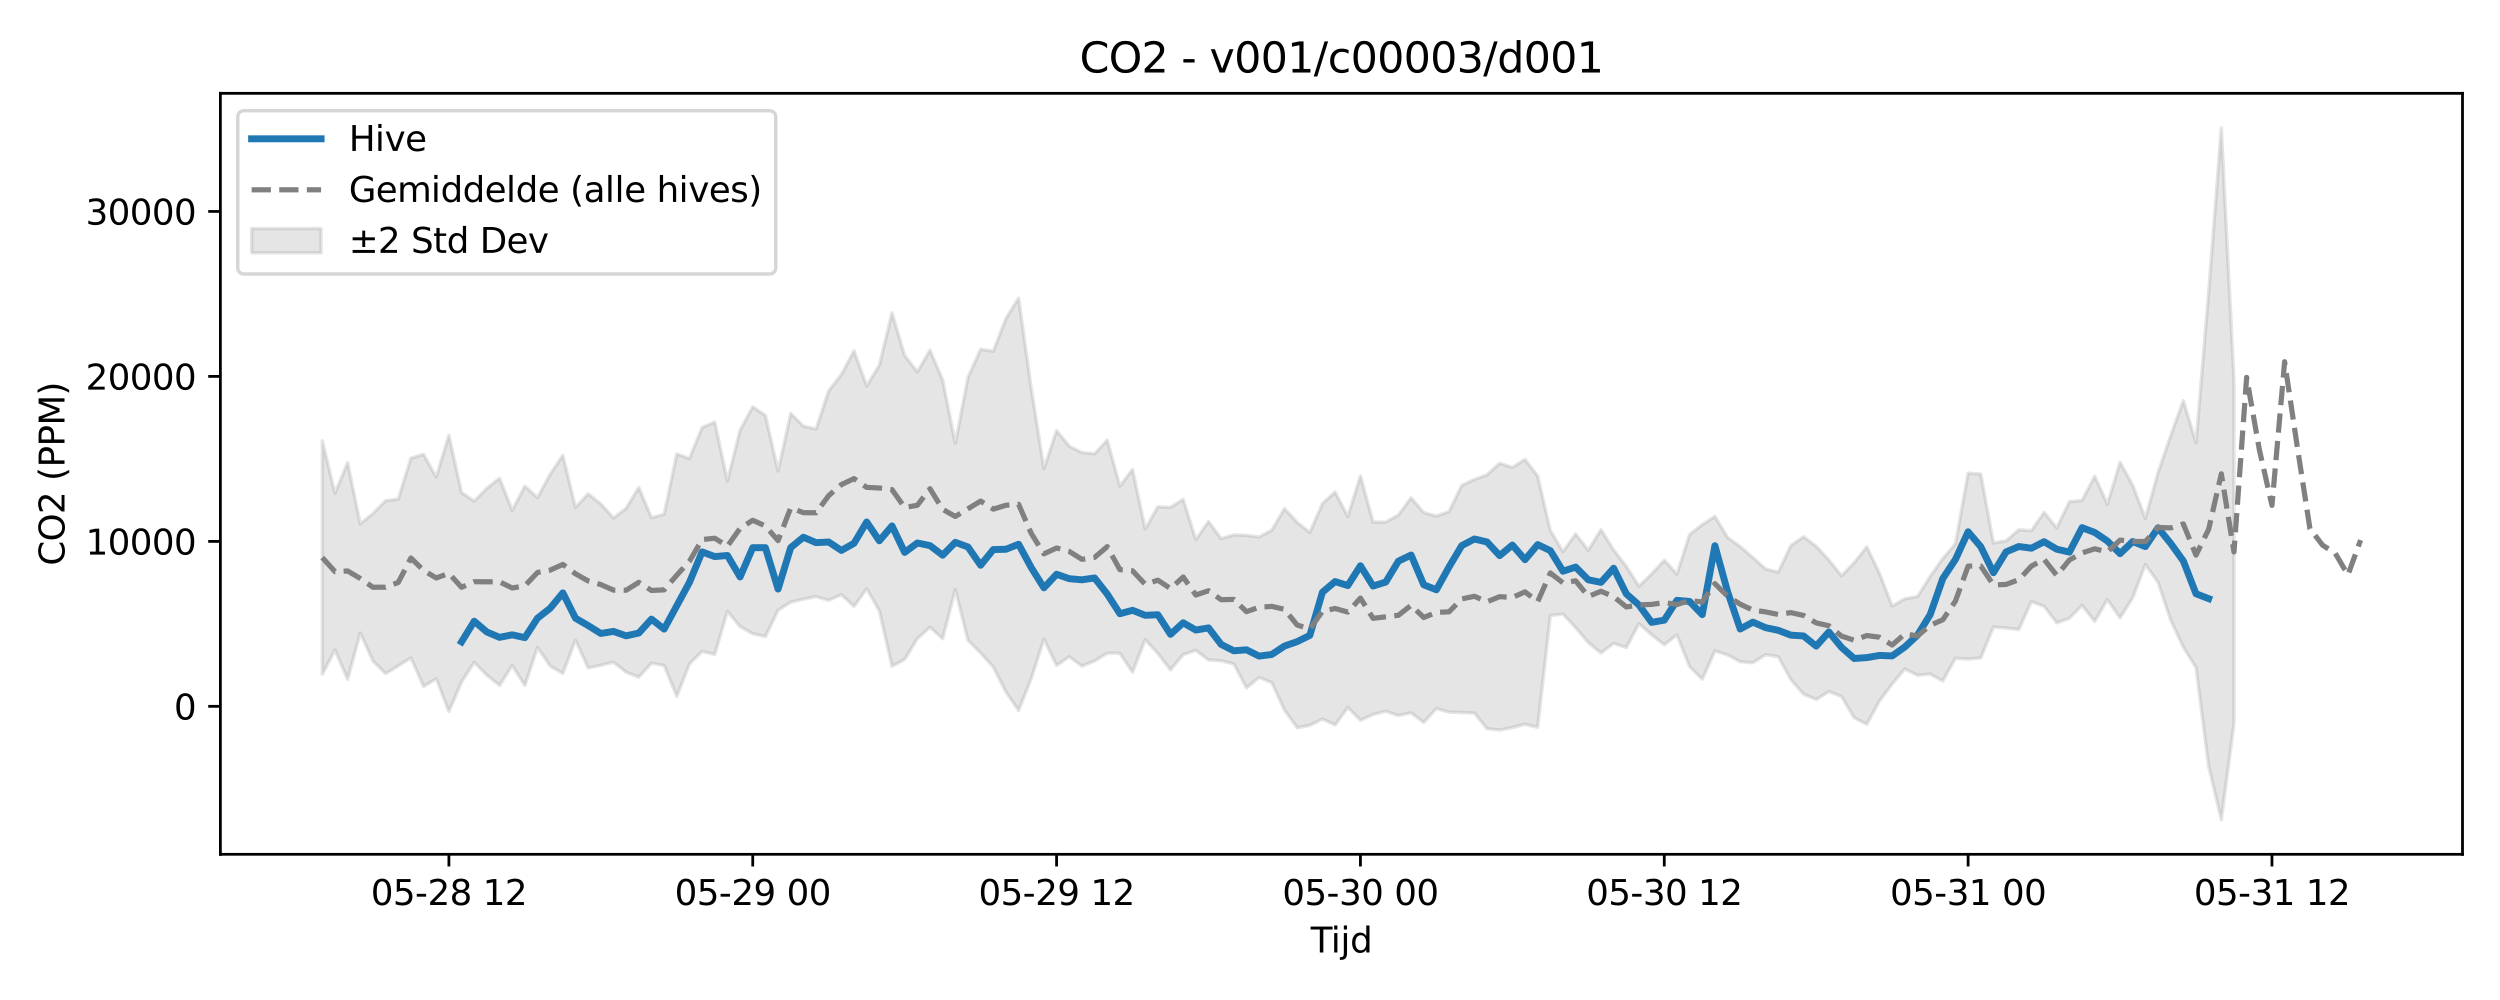 <?xml version="1.0" encoding="utf-8" standalone="no"?>
<!DOCTYPE svg PUBLIC "-//W3C//DTD SVG 1.1//EN"
  "http://www.w3.org/Graphics/SVG/1.1/DTD/svg11.dtd">
<svg xmlns:xlink="http://www.w3.org/1999/xlink" width="720pt" height="288pt" viewBox="0 0 720 288" xmlns="http://www.w3.org/2000/svg" version="1.1">
 <defs>
  <style type="text/css">*{stroke-linejoin: round; stroke-linecap: butt}</style>
 </defs>
 <g id="figure_1">
  <g id="patch_1">
   <path d="M 0 288 
L 720 288 
L 720 0 
L 0 0 
z
" style="fill: #ffffff"/>
  </g>
  <g id="axes_1">
   <g id="patch_2">
    <path d="M 63.47 246.04 
L 709.2 246.04 
L 709.2 26.88 
L 63.47 26.88 
z
" style="fill: #ffffff"/>
   </g>
   <g id="FillBetweenPolyCollection_1">
    <defs>
     <path id="m4a707f28c6" d="M 92.821 -161.061 
L 92.821 -93.793 
L 96.467 -100.811 
L 100.114 -92.342 
L 103.76 -105.684 
L 107.406 -97.629 
L 111.052 -93.985 
L 114.698 -96.233 
L 118.344 -98.534 
L 121.99 -90.309 
L 125.637 -92.508 
L 129.283 -83.085 
L 132.929 -91.561 
L 136.575 -97.248 
L 140.221 -93.534 
L 143.867 -90.591 
L 147.513 -96.322 
L 151.159 -90.588 
L 154.806 -101.567 
L 158.452 -96.175 
L 162.098 -94.056 
L 165.744 -103.622 
L 169.39 -95.639 
L 173.036 -96.402 
L 176.682 -97.291 
L 180.329 -94.402 
L 183.975 -92.966 
L 187.621 -97.002 
L 191.267 -96.358 
L 194.913 -87.445 
L 198.559 -96.753 
L 202.205 -100.393 
L 205.851 -99.534 
L 209.498 -111.936 
L 213.144 -107.535 
L 216.79 -105.503 
L 220.436 -104.667 
L 224.082 -112.254 
L 227.728 -114.575 
L 231.374 -115.444 
L 235.021 -116.184 
L 238.667 -115.097 
L 242.313 -116.736 
L 245.959 -113.362 
L 249.605 -118.435 
L 253.251 -112.099 
L 256.897 -96.102 
L 260.543 -98.074 
L 264.19 -104.065 
L 267.836 -107.366 
L 271.482 -104.043 
L 275.128 -118.181 
L 278.774 -103.6 
L 282.42 -99.946 
L 286.066 -95.89 
L 289.712 -88.697 
L 293.359 -83.378 
L 297.005 -92.564 
L 300.651 -103.917 
L 304.297 -96.341 
L 307.943 -98.883 
L 311.589 -96.148 
L 315.235 -97.639 
L 318.882 -99.881 
L 322.528 -99.864 
L 326.174 -94.402 
L 329.82 -103.788 
L 333.466 -99.769 
L 337.112 -95.074 
L 340.758 -99.461 
L 344.404 -100.695 
L 348.051 -97.927 
L 351.697 -97.695 
L 355.343 -96.793 
L 358.989 -89.879 
L 362.635 -92.888 
L 366.281 -91.414 
L 369.927 -83.511 
L 373.574 -78.408 
L 377.22 -79.085 
L 380.866 -80.925 
L 384.512 -79.204 
L 388.158 -84.239 
L 391.804 -80.567 
L 395.45 -82.224 
L 399.096 -83.153 
L 402.743 -81.923 
L 406.389 -82.704 
L 410.035 -79.936 
L 413.681 -83.926 
L 417.327 -82.91 
L 420.973 -82.801 
L 424.619 -82.627 
L 428.266 -78.131 
L 431.912 -77.751 
L 435.558 -78.464 
L 439.204 -79.414 
L 442.85 -78.539 
L 446.496 -110.722 
L 450.142 -111.144 
L 453.788 -107.232 
L 457.435 -102.936 
L 461.081 -99.947 
L 464.727 -102.705 
L 468.373 -101.506 
L 472.019 -108.391 
L 475.665 -105.165 
L 479.311 -102.306 
L 482.958 -105.14 
L 486.604 -96.017 
L 490.25 -92.376 
L 493.896 -100.525 
L 497.542 -99.396 
L 501.188 -97.41 
L 504.834 -97.137 
L 508.48 -99.419 
L 512.127 -98.871 
L 515.773 -92.271 
L 519.419 -88.073 
L 523.065 -86.554 
L 526.711 -88.821 
L 530.357 -87.437 
L 534.003 -81.269 
L 537.649 -79.418 
L 541.296 -86.113 
L 544.942 -91.008 
L 548.588 -95.345 
L 552.234 -93.516 
L 555.88 -93.882 
L 559.526 -91.896 
L 563.172 -98.422 
L 566.819 -98.173 
L 570.465 -98.529 
L 574.111 -107.408 
L 577.757 -107.135 
L 581.403 -106.674 
L 585.049 -114.765 
L 588.695 -113.362 
L 592.341 -108.635 
L 595.988 -109.93 
L 599.634 -113.648 
L 603.28 -109.039 
L 606.926 -115.308 
L 610.572 -110.048 
L 614.218 -115.837 
L 617.864 -125.395 
L 621.511 -120.33 
L 625.157 -109.404 
L 628.803 -101.611 
L 632.449 -95.725 
L 636.095 -67.286 
L 639.741 -51.922 
L 643.387 -79.597 
L 643.387 -178.499 
L 643.387 -178.499 
L 639.741 -251.158 
L 636.095 -203.883 
L 632.449 -160.505 
L 628.803 -172.602 
L 625.157 -162.523 
L 621.511 -151.886 
L 617.864 -138.718 
L 614.218 -148.247 
L 610.572 -154.86 
L 606.926 -142.783 
L 603.28 -150.856 
L 599.634 -143.839 
L 595.988 -143.538 
L 592.341 -135.938 
L 588.695 -140.47 
L 585.049 -135.174 
L 581.403 -135.412 
L 577.757 -132.24 
L 574.111 -131.62 
L 570.465 -151.466 
L 566.819 -151.743 
L 563.172 -131.392 
L 559.526 -127.119 
L 555.88 -121.948 
L 552.234 -116.184 
L 548.588 -115.547 
L 544.942 -113.451 
L 541.296 -122.853 
L 537.649 -130.513 
L 534.003 -125.948 
L 530.357 -122.16 
L 526.711 -126.738 
L 523.065 -130.664 
L 519.419 -133.436 
L 515.773 -130.863 
L 512.127 -123.196 
L 508.48 -124.138 
L 504.834 -127.438 
L 501.188 -130.578 
L 497.542 -133.194 
L 493.896 -139.277 
L 490.25 -136.913 
L 486.604 -134.047 
L 482.958 -122.657 
L 479.311 -126.654 
L 475.665 -122.69 
L 472.019 -119.184 
L 468.373 -124.884 
L 464.727 -129.638 
L 461.081 -135.476 
L 457.435 -129.501 
L 453.788 -134.226 
L 450.142 -129.118 
L 446.496 -135.236 
L 442.85 -150.91 
L 439.204 -155.69 
L 435.558 -153.375 
L 431.912 -154.581 
L 428.266 -151.229 
L 424.619 -149.918 
L 420.973 -148.205 
L 417.327 -140.675 
L 413.681 -139.359 
L 410.035 -140.39 
L 406.389 -144.634 
L 402.743 -139.667 
L 399.096 -137.633 
L 395.45 -137.622 
L 391.804 -150.927 
L 388.158 -139.21 
L 384.512 -146.302 
L 380.866 -142.972 
L 377.22 -134.638 
L 373.574 -137.583 
L 369.927 -141.522 
L 366.281 -135.312 
L 362.635 -133.355 
L 358.989 -133.796 
L 355.343 -133.96 
L 351.697 -132.87 
L 348.051 -137.816 
L 344.404 -132.58 
L 340.758 -144.181 
L 337.112 -141.897 
L 333.466 -142.042 
L 329.82 -135.647 
L 326.174 -152.82 
L 322.528 -147.988 
L 318.882 -161.241 
L 315.235 -157.302 
L 311.589 -157.676 
L 307.943 -159.486 
L 304.297 -164.01 
L 300.651 -153.068 
L 297.005 -176.164 
L 293.359 -202.15 
L 289.712 -196.277 
L 286.066 -186.853 
L 282.42 -187.422 
L 278.774 -179.31 
L 275.128 -160.336 
L 271.482 -178.593 
L 267.836 -187.121 
L 264.19 -180.886 
L 260.543 -185.611 
L 256.897 -197.883 
L 253.251 -182.823 
L 249.605 -176.835 
L 245.959 -186.96 
L 242.313 -180.129 
L 238.667 -175.434 
L 235.021 -164.451 
L 231.374 -165.268 
L 227.728 -168.911 
L 224.082 -152.354 
L 220.436 -168.367 
L 216.79 -170.82 
L 213.144 -164.132 
L 209.498 -149.472 
L 205.851 -166.446 
L 202.205 -164.848 
L 198.559 -155.94 
L 194.913 -157.258 
L 191.267 -139.871 
L 187.621 -138.897 
L 183.975 -147.604 
L 180.329 -141.62 
L 176.682 -138.8 
L 173.036 -142.868 
L 169.39 -145.752 
L 165.744 -141.876 
L 162.098 -156.84 
L 158.452 -151.425 
L 154.806 -144.689 
L 151.159 -148.001 
L 147.513 -140.994 
L 143.867 -150.271 
L 140.221 -147.372 
L 136.575 -143.668 
L 132.929 -146.156 
L 129.283 -162.662 
L 125.637 -150.588 
L 121.99 -157.131 
L 118.344 -156.04 
L 114.698 -144.274 
L 111.052 -143.802 
L 107.406 -140.106 
L 103.76 -137.112 
L 100.114 -154.786 
L 96.467 -145.937 
L 92.821 -161.061 
z
" style="stroke: #808080; stroke-opacity: 0.2"/>
    </defs>
    <g clip-path="url(#p8ee6e7edb2)">
     <use xlink:href="#m4a707f28c6" x="0" y="288" style="fill: #808080; fill-opacity: 0.2; stroke: #808080; stroke-opacity: 0.2"/>
    </g>
   </g>
   <g id="matplotlib.axis_1">
    <g id="xtick_1">
     <g id="line2d_1">
      <defs>
       <path id="m8ddb826ac9" d="M 0 0 
L 0 3.5 
" style="stroke: #000000; stroke-width: 0.8"/>
      </defs>
      <g>
       <use xlink:href="#m8ddb826ac9" x="129.283" y="246.04" style="stroke: #000000; stroke-width: 0.8"/>
      </g>
     </g>
     <g id="text_1">
      <!-- 05-28 12 -->
      <g transform="translate(106.802 260.638) scale(0.1 -0.1)">
       <defs>
        <path id="DejaVuSans-30" d="M 2034 4250 
Q 1547 4250 1301 3770 
Q 1056 3291 1056 2328 
Q 1056 1369 1301 889 
Q 1547 409 2034 409 
Q 2525 409 2770 889 
Q 3016 1369 3016 2328 
Q 3016 3291 2770 3770 
Q 2525 4250 2034 4250 
z
M 2034 4750 
Q 2819 4750 3233 4129 
Q 3647 3509 3647 2328 
Q 3647 1150 3233 529 
Q 2819 -91 2034 -91 
Q 1250 -91 836 529 
Q 422 1150 422 2328 
Q 422 3509 836 4129 
Q 1250 4750 2034 4750 
z
" transform="scale(0.016)"/>
        <path id="DejaVuSans-35" d="M 691 4666 
L 3169 4666 
L 3169 4134 
L 1269 4134 
L 1269 2991 
Q 1406 3038 1543 3061 
Q 1681 3084 1819 3084 
Q 2600 3084 3056 2656 
Q 3513 2228 3513 1497 
Q 3513 744 3044 326 
Q 2575 -91 1722 -91 
Q 1428 -91 1123 -41 
Q 819 9 494 109 
L 494 744 
Q 775 591 1075 516 
Q 1375 441 1709 441 
Q 2250 441 2565 725 
Q 2881 1009 2881 1497 
Q 2881 1984 2565 2268 
Q 2250 2553 1709 2553 
Q 1456 2553 1204 2497 
Q 953 2441 691 2322 
L 691 4666 
z
" transform="scale(0.016)"/>
        <path id="DejaVuSans-2d" d="M 313 2009 
L 1997 2009 
L 1997 1497 
L 313 1497 
L 313 2009 
z
" transform="scale(0.016)"/>
        <path id="DejaVuSans-32" d="M 1228 531 
L 3431 531 
L 3431 0 
L 469 0 
L 469 531 
Q 828 903 1448 1529 
Q 2069 2156 2228 2338 
Q 2531 2678 2651 2914 
Q 2772 3150 2772 3378 
Q 2772 3750 2511 3984 
Q 2250 4219 1831 4219 
Q 1534 4219 1204 4116 
Q 875 4013 500 3803 
L 500 4441 
Q 881 4594 1212 4672 
Q 1544 4750 1819 4750 
Q 2544 4750 2975 4387 
Q 3406 4025 3406 3419 
Q 3406 3131 3298 2873 
Q 3191 2616 2906 2266 
Q 2828 2175 2409 1742 
Q 1991 1309 1228 531 
z
" transform="scale(0.016)"/>
        <path id="DejaVuSans-38" d="M 2034 2216 
Q 1584 2216 1326 1975 
Q 1069 1734 1069 1313 
Q 1069 891 1326 650 
Q 1584 409 2034 409 
Q 2484 409 2743 651 
Q 3003 894 3003 1313 
Q 3003 1734 2745 1975 
Q 2488 2216 2034 2216 
z
M 1403 2484 
Q 997 2584 770 2862 
Q 544 3141 544 3541 
Q 544 4100 942 4425 
Q 1341 4750 2034 4750 
Q 2731 4750 3128 4425 
Q 3525 4100 3525 3541 
Q 3525 3141 3298 2862 
Q 3072 2584 2669 2484 
Q 3125 2378 3379 2068 
Q 3634 1759 3634 1313 
Q 3634 634 3220 271 
Q 2806 -91 2034 -91 
Q 1263 -91 848 271 
Q 434 634 434 1313 
Q 434 1759 690 2068 
Q 947 2378 1403 2484 
z
M 1172 3481 
Q 1172 3119 1398 2916 
Q 1625 2713 2034 2713 
Q 2441 2713 2670 2916 
Q 2900 3119 2900 3481 
Q 2900 3844 2670 4047 
Q 2441 4250 2034 4250 
Q 1625 4250 1398 4047 
Q 1172 3844 1172 3481 
z
" transform="scale(0.016)"/>
        <path id="DejaVuSans-20" transform="scale(0.016)"/>
        <path id="DejaVuSans-31" d="M 794 531 
L 1825 531 
L 1825 4091 
L 703 3866 
L 703 4441 
L 1819 4666 
L 2450 4666 
L 2450 531 
L 3481 531 
L 3481 0 
L 794 0 
L 794 531 
z
" transform="scale(0.016)"/>
       </defs>
       <use xlink:href="#DejaVuSans-30"/>
       <use xlink:href="#DejaVuSans-35" transform="translate(63.623 0)"/>
       <use xlink:href="#DejaVuSans-2d" transform="translate(127.246 0)"/>
       <use xlink:href="#DejaVuSans-32" transform="translate(163.33 0)"/>
       <use xlink:href="#DejaVuSans-38" transform="translate(226.953 0)"/>
       <use xlink:href="#DejaVuSans-20" transform="translate(290.576 0)"/>
       <use xlink:href="#DejaVuSans-31" transform="translate(322.363 0)"/>
       <use xlink:href="#DejaVuSans-32" transform="translate(385.986 0)"/>
      </g>
     </g>
    </g>
    <g id="xtick_2">
     <g id="line2d_2">
      <g>
       <use xlink:href="#m8ddb826ac9" x="216.79" y="246.04" style="stroke: #000000; stroke-width: 0.8"/>
      </g>
     </g>
     <g id="text_2">
      <!-- 05-29 00 -->
      <g transform="translate(194.309 260.638) scale(0.1 -0.1)">
       <defs>
        <path id="DejaVuSans-39" d="M 703 97 
L 703 672 
Q 941 559 1184 500 
Q 1428 441 1663 441 
Q 2288 441 2617 861 
Q 2947 1281 2994 2138 
Q 2813 1869 2534 1725 
Q 2256 1581 1919 1581 
Q 1219 1581 811 2004 
Q 403 2428 403 3163 
Q 403 3881 828 4315 
Q 1253 4750 1959 4750 
Q 2769 4750 3195 4129 
Q 3622 3509 3622 2328 
Q 3622 1225 3098 567 
Q 2575 -91 1691 -91 
Q 1453 -91 1209 -44 
Q 966 3 703 97 
z
M 1959 2075 
Q 2384 2075 2632 2365 
Q 2881 2656 2881 3163 
Q 2881 3666 2632 3958 
Q 2384 4250 1959 4250 
Q 1534 4250 1286 3958 
Q 1038 3666 1038 3163 
Q 1038 2656 1286 2365 
Q 1534 2075 1959 2075 
z
" transform="scale(0.016)"/>
       </defs>
       <use xlink:href="#DejaVuSans-30"/>
       <use xlink:href="#DejaVuSans-35" transform="translate(63.623 0)"/>
       <use xlink:href="#DejaVuSans-2d" transform="translate(127.246 0)"/>
       <use xlink:href="#DejaVuSans-32" transform="translate(163.33 0)"/>
       <use xlink:href="#DejaVuSans-39" transform="translate(226.953 0)"/>
       <use xlink:href="#DejaVuSans-20" transform="translate(290.576 0)"/>
       <use xlink:href="#DejaVuSans-30" transform="translate(322.363 0)"/>
       <use xlink:href="#DejaVuSans-30" transform="translate(385.986 0)"/>
      </g>
     </g>
    </g>
    <g id="xtick_3">
     <g id="line2d_3">
      <g>
       <use xlink:href="#m8ddb826ac9" x="304.297" y="246.04" style="stroke: #000000; stroke-width: 0.8"/>
      </g>
     </g>
     <g id="text_3">
      <!-- 05-29 12 -->
      <g transform="translate(281.817 260.638) scale(0.1 -0.1)">
       <use xlink:href="#DejaVuSans-30"/>
       <use xlink:href="#DejaVuSans-35" transform="translate(63.623 0)"/>
       <use xlink:href="#DejaVuSans-2d" transform="translate(127.246 0)"/>
       <use xlink:href="#DejaVuSans-32" transform="translate(163.33 0)"/>
       <use xlink:href="#DejaVuSans-39" transform="translate(226.953 0)"/>
       <use xlink:href="#DejaVuSans-20" transform="translate(290.576 0)"/>
       <use xlink:href="#DejaVuSans-31" transform="translate(322.363 0)"/>
       <use xlink:href="#DejaVuSans-32" transform="translate(385.986 0)"/>
      </g>
     </g>
    </g>
    <g id="xtick_4">
     <g id="line2d_4">
      <g>
       <use xlink:href="#m8ddb826ac9" x="391.804" y="246.04" style="stroke: #000000; stroke-width: 0.8"/>
      </g>
     </g>
     <g id="text_4">
      <!-- 05-30 00 -->
      <g transform="translate(369.324 260.638) scale(0.1 -0.1)">
       <defs>
        <path id="DejaVuSans-33" d="M 2597 2516 
Q 3050 2419 3304 2112 
Q 3559 1806 3559 1356 
Q 3559 666 3084 287 
Q 2609 -91 1734 -91 
Q 1441 -91 1130 -33 
Q 819 25 488 141 
L 488 750 
Q 750 597 1062 519 
Q 1375 441 1716 441 
Q 2309 441 2620 675 
Q 2931 909 2931 1356 
Q 2931 1769 2642 2001 
Q 2353 2234 1838 2234 
L 1294 2234 
L 1294 2753 
L 1863 2753 
Q 2328 2753 2575 2939 
Q 2822 3125 2822 3475 
Q 2822 3834 2567 4026 
Q 2313 4219 1838 4219 
Q 1578 4219 1281 4162 
Q 984 4106 628 3988 
L 628 4550 
Q 988 4650 1302 4700 
Q 1616 4750 1894 4750 
Q 2613 4750 3031 4423 
Q 3450 4097 3450 3541 
Q 3450 3153 3228 2886 
Q 3006 2619 2597 2516 
z
" transform="scale(0.016)"/>
       </defs>
       <use xlink:href="#DejaVuSans-30"/>
       <use xlink:href="#DejaVuSans-35" transform="translate(63.623 0)"/>
       <use xlink:href="#DejaVuSans-2d" transform="translate(127.246 0)"/>
       <use xlink:href="#DejaVuSans-33" transform="translate(163.33 0)"/>
       <use xlink:href="#DejaVuSans-30" transform="translate(226.953 0)"/>
       <use xlink:href="#DejaVuSans-20" transform="translate(290.576 0)"/>
       <use xlink:href="#DejaVuSans-30" transform="translate(322.363 0)"/>
       <use xlink:href="#DejaVuSans-30" transform="translate(385.986 0)"/>
      </g>
     </g>
    </g>
    <g id="xtick_5">
     <g id="line2d_5">
      <g>
       <use xlink:href="#m8ddb826ac9" x="479.311" y="246.04" style="stroke: #000000; stroke-width: 0.8"/>
      </g>
     </g>
     <g id="text_5">
      <!-- 05-30 12 -->
      <g transform="translate(456.831 260.638) scale(0.1 -0.1)">
       <use xlink:href="#DejaVuSans-30"/>
       <use xlink:href="#DejaVuSans-35" transform="translate(63.623 0)"/>
       <use xlink:href="#DejaVuSans-2d" transform="translate(127.246 0)"/>
       <use xlink:href="#DejaVuSans-33" transform="translate(163.33 0)"/>
       <use xlink:href="#DejaVuSans-30" transform="translate(226.953 0)"/>
       <use xlink:href="#DejaVuSans-20" transform="translate(290.576 0)"/>
       <use xlink:href="#DejaVuSans-31" transform="translate(322.363 0)"/>
       <use xlink:href="#DejaVuSans-32" transform="translate(385.986 0)"/>
      </g>
     </g>
    </g>
    <g id="xtick_6">
     <g id="line2d_6">
      <g>
       <use xlink:href="#m8ddb826ac9" x="566.819" y="246.04" style="stroke: #000000; stroke-width: 0.8"/>
      </g>
     </g>
     <g id="text_6">
      <!-- 05-31 00 -->
      <g transform="translate(544.338 260.638) scale(0.1 -0.1)">
       <use xlink:href="#DejaVuSans-30"/>
       <use xlink:href="#DejaVuSans-35" transform="translate(63.623 0)"/>
       <use xlink:href="#DejaVuSans-2d" transform="translate(127.246 0)"/>
       <use xlink:href="#DejaVuSans-33" transform="translate(163.33 0)"/>
       <use xlink:href="#DejaVuSans-31" transform="translate(226.953 0)"/>
       <use xlink:href="#DejaVuSans-20" transform="translate(290.576 0)"/>
       <use xlink:href="#DejaVuSans-30" transform="translate(322.363 0)"/>
       <use xlink:href="#DejaVuSans-30" transform="translate(385.986 0)"/>
      </g>
     </g>
    </g>
    <g id="xtick_7">
     <g id="line2d_7">
      <g>
       <use xlink:href="#m8ddb826ac9" x="654.326" y="246.04" style="stroke: #000000; stroke-width: 0.8"/>
      </g>
     </g>
     <g id="text_7">
      <!-- 05-31 12 -->
      <g transform="translate(631.845 260.638) scale(0.1 -0.1)">
       <use xlink:href="#DejaVuSans-30"/>
       <use xlink:href="#DejaVuSans-35" transform="translate(63.623 0)"/>
       <use xlink:href="#DejaVuSans-2d" transform="translate(127.246 0)"/>
       <use xlink:href="#DejaVuSans-33" transform="translate(163.33 0)"/>
       <use xlink:href="#DejaVuSans-31" transform="translate(226.953 0)"/>
       <use xlink:href="#DejaVuSans-20" transform="translate(290.576 0)"/>
       <use xlink:href="#DejaVuSans-31" transform="translate(322.363 0)"/>
       <use xlink:href="#DejaVuSans-32" transform="translate(385.986 0)"/>
      </g>
     </g>
    </g>
    <g id="text_8">
     <!-- Tijd -->
     <g transform="translate(377.485 274.317) scale(0.1 -0.1)">
      <defs>
       <path id="DejaVuSans-54" d="M -19 4666 
L 3928 4666 
L 3928 4134 
L 2272 4134 
L 2272 0 
L 1638 0 
L 1638 4134 
L -19 4134 
L -19 4666 
z
" transform="scale(0.016)"/>
       <path id="DejaVuSans-69" d="M 603 3500 
L 1178 3500 
L 1178 0 
L 603 0 
L 603 3500 
z
M 603 4863 
L 1178 4863 
L 1178 4134 
L 603 4134 
L 603 4863 
z
" transform="scale(0.016)"/>
       <path id="DejaVuSans-6a" d="M 603 3500 
L 1178 3500 
L 1178 -63 
Q 1178 -731 923 -1031 
Q 669 -1331 103 -1331 
L -116 -1331 
L -116 -844 
L 38 -844 
Q 366 -844 484 -692 
Q 603 -541 603 -63 
L 603 3500 
z
M 603 4863 
L 1178 4863 
L 1178 4134 
L 603 4134 
L 603 4863 
z
" transform="scale(0.016)"/>
       <path id="DejaVuSans-64" d="M 2906 2969 
L 2906 4863 
L 3481 4863 
L 3481 0 
L 2906 0 
L 2906 525 
Q 2725 213 2448 61 
Q 2172 -91 1784 -91 
Q 1150 -91 751 415 
Q 353 922 353 1747 
Q 353 2572 751 3078 
Q 1150 3584 1784 3584 
Q 2172 3584 2448 3432 
Q 2725 3281 2906 2969 
z
M 947 1747 
Q 947 1113 1208 752 
Q 1469 391 1925 391 
Q 2381 391 2643 752 
Q 2906 1113 2906 1747 
Q 2906 2381 2643 2742 
Q 2381 3103 1925 3103 
Q 1469 3103 1208 2742 
Q 947 2381 947 1747 
z
" transform="scale(0.016)"/>
      </defs>
      <use xlink:href="#DejaVuSans-54"/>
      <use xlink:href="#DejaVuSans-69" transform="translate(57.959 0)"/>
      <use xlink:href="#DejaVuSans-6a" transform="translate(85.742 0)"/>
      <use xlink:href="#DejaVuSans-64" transform="translate(113.525 0)"/>
     </g>
    </g>
   </g>
   <g id="matplotlib.axis_2">
    <g id="ytick_1">
     <g id="line2d_8">
      <defs>
       <path id="m31fd89664d" d="M 0 0 
L -3.5 0 
" style="stroke: #000000; stroke-width: 0.8"/>
      </defs>
      <g>
       <use xlink:href="#m31fd89664d" x="63.47" y="203.43" style="stroke: #000000; stroke-width: 0.8"/>
      </g>
     </g>
     <g id="text_9">
      <!-- 0 -->
      <g transform="translate(50.108 207.229) scale(0.1 -0.1)">
       <use xlink:href="#DejaVuSans-30"/>
      </g>
     </g>
    </g>
    <g id="ytick_2">
     <g id="line2d_9">
      <g>
       <use xlink:href="#m31fd89664d" x="63.47" y="155.917" style="stroke: #000000; stroke-width: 0.8"/>
      </g>
     </g>
     <g id="text_10">
      <!-- 10000 -->
      <g transform="translate(24.657 159.716) scale(0.1 -0.1)">
       <use xlink:href="#DejaVuSans-31"/>
       <use xlink:href="#DejaVuSans-30" transform="translate(63.623 0)"/>
       <use xlink:href="#DejaVuSans-30" transform="translate(127.246 0)"/>
       <use xlink:href="#DejaVuSans-30" transform="translate(190.869 0)"/>
       <use xlink:href="#DejaVuSans-30" transform="translate(254.492 0)"/>
      </g>
     </g>
    </g>
    <g id="ytick_3">
     <g id="line2d_10">
      <g>
       <use xlink:href="#m31fd89664d" x="63.47" y="108.405" style="stroke: #000000; stroke-width: 0.8"/>
      </g>
     </g>
     <g id="text_11">
      <!-- 20000 -->
      <g transform="translate(24.657 112.204) scale(0.1 -0.1)">
       <use xlink:href="#DejaVuSans-32"/>
       <use xlink:href="#DejaVuSans-30" transform="translate(63.623 0)"/>
       <use xlink:href="#DejaVuSans-30" transform="translate(127.246 0)"/>
       <use xlink:href="#DejaVuSans-30" transform="translate(190.869 0)"/>
       <use xlink:href="#DejaVuSans-30" transform="translate(254.492 0)"/>
      </g>
     </g>
    </g>
    <g id="ytick_4">
     <g id="line2d_11">
      <g>
       <use xlink:href="#m31fd89664d" x="63.47" y="60.892" style="stroke: #000000; stroke-width: 0.8"/>
      </g>
     </g>
     <g id="text_12">
      <!-- 30000 -->
      <g transform="translate(24.657 64.691) scale(0.1 -0.1)">
       <use xlink:href="#DejaVuSans-33"/>
       <use xlink:href="#DejaVuSans-30" transform="translate(63.623 0)"/>
       <use xlink:href="#DejaVuSans-30" transform="translate(127.246 0)"/>
       <use xlink:href="#DejaVuSans-30" transform="translate(190.869 0)"/>
       <use xlink:href="#DejaVuSans-30" transform="translate(254.492 0)"/>
      </g>
     </g>
    </g>
    <g id="text_13">
     <!-- CO2 (PPM) -->
     <g transform="translate(18.578 162.903) rotate(-90) scale(0.1 -0.1)">
      <defs>
       <path id="DejaVuSans-43" d="M 4122 4306 
L 4122 3641 
Q 3803 3938 3442 4084 
Q 3081 4231 2675 4231 
Q 1875 4231 1450 3742 
Q 1025 3253 1025 2328 
Q 1025 1406 1450 917 
Q 1875 428 2675 428 
Q 3081 428 3442 575 
Q 3803 722 4122 1019 
L 4122 359 
Q 3791 134 3420 21 
Q 3050 -91 2638 -91 
Q 1578 -91 968 557 
Q 359 1206 359 2328 
Q 359 3453 968 4101 
Q 1578 4750 2638 4750 
Q 3056 4750 3426 4639 
Q 3797 4528 4122 4306 
z
" transform="scale(0.016)"/>
       <path id="DejaVuSans-4f" d="M 2522 4238 
Q 1834 4238 1429 3725 
Q 1025 3213 1025 2328 
Q 1025 1447 1429 934 
Q 1834 422 2522 422 
Q 3209 422 3611 934 
Q 4013 1447 4013 2328 
Q 4013 3213 3611 3725 
Q 3209 4238 2522 4238 
z
M 2522 4750 
Q 3503 4750 4090 4092 
Q 4678 3434 4678 2328 
Q 4678 1225 4090 567 
Q 3503 -91 2522 -91 
Q 1538 -91 948 565 
Q 359 1222 359 2328 
Q 359 3434 948 4092 
Q 1538 4750 2522 4750 
z
" transform="scale(0.016)"/>
       <path id="DejaVuSans-28" d="M 1984 4856 
Q 1566 4138 1362 3434 
Q 1159 2731 1159 2009 
Q 1159 1288 1364 580 
Q 1569 -128 1984 -844 
L 1484 -844 
Q 1016 -109 783 600 
Q 550 1309 550 2009 
Q 550 2706 781 3412 
Q 1013 4119 1484 4856 
L 1984 4856 
z
" transform="scale(0.016)"/>
       <path id="DejaVuSans-50" d="M 1259 4147 
L 1259 2394 
L 2053 2394 
Q 2494 2394 2734 2622 
Q 2975 2850 2975 3272 
Q 2975 3691 2734 3919 
Q 2494 4147 2053 4147 
L 1259 4147 
z
M 628 4666 
L 2053 4666 
Q 2838 4666 3239 4311 
Q 3641 3956 3641 3272 
Q 3641 2581 3239 2228 
Q 2838 1875 2053 1875 
L 1259 1875 
L 1259 0 
L 628 0 
L 628 4666 
z
" transform="scale(0.016)"/>
       <path id="DejaVuSans-4d" d="M 628 4666 
L 1569 4666 
L 2759 1491 
L 3956 4666 
L 4897 4666 
L 4897 0 
L 4281 0 
L 4281 4097 
L 3078 897 
L 2444 897 
L 1241 4097 
L 1241 0 
L 628 0 
L 628 4666 
z
" transform="scale(0.016)"/>
       <path id="DejaVuSans-29" d="M 513 4856 
L 1013 4856 
Q 1481 4119 1714 3412 
Q 1947 2706 1947 2009 
Q 1947 1309 1714 600 
Q 1481 -109 1013 -844 
L 513 -844 
Q 928 -128 1133 580 
Q 1338 1288 1338 2009 
Q 1338 2731 1133 3434 
Q 928 4138 513 4856 
z
" transform="scale(0.016)"/>
      </defs>
      <use xlink:href="#DejaVuSans-43"/>
      <use xlink:href="#DejaVuSans-4f" transform="translate(69.824 0)"/>
      <use xlink:href="#DejaVuSans-32" transform="translate(148.535 0)"/>
      <use xlink:href="#DejaVuSans-20" transform="translate(212.158 0)"/>
      <use xlink:href="#DejaVuSans-28" transform="translate(243.945 0)"/>
      <use xlink:href="#DejaVuSans-50" transform="translate(282.959 0)"/>
      <use xlink:href="#DejaVuSans-50" transform="translate(343.262 0)"/>
      <use xlink:href="#DejaVuSans-4d" transform="translate(403.564 0)"/>
      <use xlink:href="#DejaVuSans-29" transform="translate(489.844 0)"/>
     </g>
    </g>
   </g>
   <g id="line2d_12">
    <path d="M 132.929 184.843 
L 136.575 178.918 
L 140.221 182.011 
L 143.867 183.557 
L 147.513 182.833 
L 151.159 183.638 
L 154.806 178.028 
L 158.452 175.177 
L 162.098 170.754 
L 165.744 178.047 
L 169.39 180.163 
L 173.036 182.437 
L 176.682 181.843 
L 180.329 183.125 
L 183.975 182.315 
L 187.621 178.312 
L 191.267 181.173 
L 198.559 167.724 
L 202.205 158.949 
L 205.851 160.299 
L 209.498 159.973 
L 213.144 166.161 
L 216.79 157.724 
L 220.436 157.726 
L 224.082 169.642 
L 227.728 157.701 
L 231.374 154.723 
L 235.021 156.277 
L 238.667 156.104 
L 242.313 158.518 
L 245.959 156.464 
L 249.605 150.336 
L 253.251 155.745 
L 256.897 151.464 
L 260.543 159.088 
L 264.19 156.381 
L 267.836 157.13 
L 271.482 159.897 
L 275.128 156.193 
L 278.774 157.522 
L 282.42 162.789 
L 286.066 158.275 
L 289.712 158.188 
L 293.359 156.747 
L 297.005 163.469 
L 300.651 169.29 
L 304.297 165.388 
L 307.943 166.665 
L 311.589 166.985 
L 315.235 166.452 
L 318.882 171.096 
L 322.528 176.75 
L 326.174 175.768 
L 329.82 177.216 
L 333.466 177.045 
L 337.112 182.684 
L 340.758 179.358 
L 344.404 181.455 
L 348.051 180.833 
L 351.697 185.597 
L 355.343 187.429 
L 358.989 187.149 
L 362.635 188.959 
L 366.281 188.489 
L 369.927 186.059 
L 373.574 184.792 
L 377.22 182.996 
L 380.866 170.556 
L 384.512 167.488 
L 388.158 168.641 
L 391.804 162.94 
L 395.45 168.78 
L 399.096 167.628 
L 402.743 161.609 
L 406.389 159.851 
L 410.035 168.418 
L 413.681 169.862 
L 417.327 163.271 
L 420.973 157.149 
L 424.619 155.231 
L 428.266 156.088 
L 431.912 160.016 
L 435.558 156.978 
L 439.204 161.183 
L 442.85 156.847 
L 446.496 158.583 
L 450.142 164.515 
L 453.788 163.318 
L 457.435 166.986 
L 461.081 167.715 
L 464.727 163.659 
L 468.373 171.022 
L 472.019 174.243 
L 475.665 179.243 
L 479.311 178.603 
L 482.958 172.9 
L 486.604 173.221 
L 490.25 177.011 
L 493.896 157.17 
L 497.542 170.418 
L 501.188 181.15 
L 504.834 179.179 
L 508.48 180.76 
L 512.127 181.533 
L 515.773 182.925 
L 519.419 183.156 
L 523.065 186.08 
L 526.711 181.999 
L 530.357 186.435 
L 534.003 189.64 
L 537.649 189.388 
L 541.296 188.76 
L 544.942 188.905 
L 548.588 186.324 
L 552.234 182.938 
L 555.88 177.033 
L 559.526 166.614 
L 563.172 161.102 
L 566.819 153.155 
L 570.465 157.453 
L 574.111 164.934 
L 577.757 158.942 
L 581.403 157.396 
L 585.049 157.881 
L 588.695 156.011 
L 592.341 158.172 
L 595.988 159.009 
L 599.634 151.964 
L 603.28 153.348 
L 606.926 155.813 
L 610.572 159.446 
L 614.218 155.96 
L 617.864 157.419 
L 621.511 152.009 
L 625.157 156.498 
L 628.803 161.563 
L 632.449 171.002 
L 636.095 172.409 
L 636.095 172.409 
" clip-path="url(#p8ee6e7edb2)" style="fill: none; stroke: #1f77b4; stroke-width: 2; stroke-linecap: square"/>
   </g>
   <g id="line2d_13">
    <path d="M 92.821 160.573 
L 96.467 164.626 
L 100.114 164.436 
L 103.76 166.602 
L 107.406 169.132 
L 111.052 169.106 
L 114.698 167.747 
L 118.344 160.713 
L 121.99 164.28 
L 125.637 166.452 
L 129.283 165.127 
L 132.929 169.142 
L 136.575 167.542 
L 143.867 167.569 
L 147.513 169.342 
L 151.159 168.706 
L 154.806 164.872 
L 158.452 164.2 
L 162.098 162.552 
L 165.744 165.251 
L 169.39 167.305 
L 173.036 168.365 
L 176.682 169.954 
L 180.329 169.989 
L 183.975 167.715 
L 187.621 170.051 
L 191.267 169.885 
L 194.913 165.649 
L 198.559 161.653 
L 202.205 155.38 
L 205.851 155.01 
L 209.498 157.296 
L 213.144 152.167 
L 216.79 149.839 
L 220.436 151.483 
L 224.082 155.696 
L 227.728 146.257 
L 231.374 147.644 
L 235.021 147.683 
L 238.667 142.735 
L 242.313 139.568 
L 245.959 137.839 
L 249.605 140.365 
L 253.251 140.539 
L 256.897 141.007 
L 260.543 146.158 
L 264.19 145.525 
L 267.836 140.756 
L 271.482 146.682 
L 275.128 148.742 
L 282.42 144.316 
L 286.066 146.628 
L 289.712 145.513 
L 293.359 145.236 
L 297.005 153.636 
L 300.651 159.508 
L 304.297 157.824 
L 307.943 158.815 
L 311.589 161.088 
L 315.235 160.529 
L 318.882 157.439 
L 322.528 164.074 
L 326.174 164.389 
L 329.82 168.282 
L 333.466 167.094 
L 337.112 169.515 
L 340.758 166.179 
L 344.404 171.363 
L 348.051 170.129 
L 351.697 172.718 
L 355.343 172.624 
L 358.989 176.162 
L 362.635 174.878 
L 366.281 174.637 
L 369.927 175.484 
L 373.574 180.004 
L 377.22 181.138 
L 380.866 176.051 
L 384.512 175.247 
L 388.158 176.275 
L 391.804 172.253 
L 395.45 178.077 
L 402.743 177.205 
L 406.389 174.331 
L 410.035 177.837 
L 413.681 176.357 
L 417.327 176.207 
L 420.973 172.497 
L 424.619 171.727 
L 428.266 173.32 
L 431.912 171.834 
L 435.558 172.081 
L 439.204 170.448 
L 442.85 173.275 
L 446.496 165.021 
L 450.142 167.869 
L 453.788 167.271 
L 457.435 171.781 
L 461.081 170.288 
L 464.727 171.828 
L 468.373 174.805 
L 472.019 174.213 
L 475.665 174.072 
L 479.311 173.52 
L 482.958 174.102 
L 486.604 172.968 
L 490.25 173.355 
L 493.896 168.099 
L 497.542 171.705 
L 501.188 174.006 
L 504.834 175.712 
L 508.48 176.221 
L 512.127 176.967 
L 515.773 176.433 
L 519.419 177.246 
L 523.065 179.391 
L 526.711 180.22 
L 530.357 183.201 
L 534.003 184.392 
L 537.649 183.035 
L 541.296 183.517 
L 544.942 185.771 
L 548.588 182.554 
L 552.234 183.15 
L 555.88 180.085 
L 559.526 178.492 
L 563.172 173.093 
L 566.819 163.042 
L 570.465 163.003 
L 574.111 168.486 
L 577.757 168.312 
L 581.403 166.957 
L 585.049 163.03 
L 588.695 161.084 
L 592.341 165.714 
L 595.988 161.266 
L 599.634 159.257 
L 603.28 158.053 
L 606.926 158.954 
L 610.572 155.546 
L 614.218 155.958 
L 617.864 155.944 
L 621.511 151.892 
L 625.157 152.037 
L 628.803 150.894 
L 632.449 159.885 
L 636.095 152.416 
L 639.741 136.46 
L 643.387 158.952 
L 647.033 108.68 
L 650.68 129.436 
L 654.326 145.543 
L 657.972 104.176 
L 661.618 128.678 
L 665.264 152.266 
L 668.91 157.018 
L 672.556 159.341 
L 676.203 165.588 
L 679.849 155.554 
L 679.849 155.554 
" clip-path="url(#p8ee6e7edb2)" style="fill: none; stroke-dasharray: 5.55,2.4; stroke-dashoffset: 0; stroke: #808080; stroke-width: 1.5"/>
   </g>
   <g id="patch_3">
    <path d="M 63.47 246.04 
L 63.47 26.88 
" style="fill: none; stroke: #000000; stroke-width: 0.8; stroke-linejoin: miter; stroke-linecap: square"/>
   </g>
   <g id="patch_4">
    <path d="M 709.2 246.04 
L 709.2 26.88 
" style="fill: none; stroke: #000000; stroke-width: 0.8; stroke-linejoin: miter; stroke-linecap: square"/>
   </g>
   <g id="patch_5">
    <path d="M 63.47 246.04 
L 709.2 246.04 
" style="fill: none; stroke: #000000; stroke-width: 0.8; stroke-linejoin: miter; stroke-linecap: square"/>
   </g>
   <g id="patch_6">
    <path d="M 63.47 26.88 
L 709.2 26.88 
" style="fill: none; stroke: #000000; stroke-width: 0.8; stroke-linejoin: miter; stroke-linecap: square"/>
   </g>
   <g id="text_14">
    <!-- CO2 - v001/c00003/d001 -->
    <g transform="translate(310.932 20.88) scale(0.12 -0.12)">
     <defs>
      <path id="DejaVuSans-76" d="M 191 3500 
L 800 3500 
L 1894 563 
L 2988 3500 
L 3597 3500 
L 2284 0 
L 1503 0 
L 191 3500 
z
" transform="scale(0.016)"/>
      <path id="DejaVuSans-2f" d="M 1625 4666 
L 2156 4666 
L 531 -594 
L 0 -594 
L 1625 4666 
z
" transform="scale(0.016)"/>
      <path id="DejaVuSans-63" d="M 3122 3366 
L 3122 2828 
Q 2878 2963 2633 3030 
Q 2388 3097 2138 3097 
Q 1578 3097 1268 2742 
Q 959 2388 959 1747 
Q 959 1106 1268 751 
Q 1578 397 2138 397 
Q 2388 397 2633 464 
Q 2878 531 3122 666 
L 3122 134 
Q 2881 22 2623 -34 
Q 2366 -91 2075 -91 
Q 1284 -91 818 406 
Q 353 903 353 1747 
Q 353 2603 823 3093 
Q 1294 3584 2113 3584 
Q 2378 3584 2631 3529 
Q 2884 3475 3122 3366 
z
" transform="scale(0.016)"/>
     </defs>
     <use xlink:href="#DejaVuSans-43"/>
     <use xlink:href="#DejaVuSans-4f" transform="translate(69.824 0)"/>
     <use xlink:href="#DejaVuSans-32" transform="translate(148.535 0)"/>
     <use xlink:href="#DejaVuSans-20" transform="translate(212.158 0)"/>
     <use xlink:href="#DejaVuSans-2d" transform="translate(243.945 0)"/>
     <use xlink:href="#DejaVuSans-20" transform="translate(280.029 0)"/>
     <use xlink:href="#DejaVuSans-76" transform="translate(311.816 0)"/>
     <use xlink:href="#DejaVuSans-30" transform="translate(370.996 0)"/>
     <use xlink:href="#DejaVuSans-30" transform="translate(434.619 0)"/>
     <use xlink:href="#DejaVuSans-31" transform="translate(498.242 0)"/>
     <use xlink:href="#DejaVuSans-2f" transform="translate(561.865 0)"/>
     <use xlink:href="#DejaVuSans-63" transform="translate(595.557 0)"/>
     <use xlink:href="#DejaVuSans-30" transform="translate(650.537 0)"/>
     <use xlink:href="#DejaVuSans-30" transform="translate(714.16 0)"/>
     <use xlink:href="#DejaVuSans-30" transform="translate(777.783 0)"/>
     <use xlink:href="#DejaVuSans-30" transform="translate(841.406 0)"/>
     <use xlink:href="#DejaVuSans-33" transform="translate(905.029 0)"/>
     <use xlink:href="#DejaVuSans-2f" transform="translate(968.652 0)"/>
     <use xlink:href="#DejaVuSans-64" transform="translate(1002.344 0)"/>
     <use xlink:href="#DejaVuSans-30" transform="translate(1065.82 0)"/>
     <use xlink:href="#DejaVuSans-30" transform="translate(1129.443 0)"/>
     <use xlink:href="#DejaVuSans-31" transform="translate(1193.066 0)"/>
    </g>
   </g>
   <g id="legend_1">
    <g id="patch_7">
     <path d="M 70.47 78.914 
L 221.414 78.914 
Q 223.414 78.914 223.414 76.914 
L 223.414 33.88 
Q 223.414 31.88 221.414 31.88 
L 70.47 31.88 
Q 68.47 31.88 68.47 33.88 
L 68.47 76.914 
Q 68.47 78.914 70.47 78.914 
z
" style="fill: #ffffff; opacity: 0.8; stroke: #cccccc; stroke-linejoin: miter"/>
    </g>
    <g id="line2d_14">
     <path d="M 72.47 39.978 
L 82.47 39.978 
L 92.47 39.978 
" style="fill: none; stroke: #1f77b4; stroke-width: 2; stroke-linecap: square"/>
    </g>
    <g id="text_15">
     <!-- Hive -->
     <g transform="translate(100.47 43.478) scale(0.1 -0.1)">
      <defs>
       <path id="DejaVuSans-48" d="M 628 4666 
L 1259 4666 
L 1259 2753 
L 3553 2753 
L 3553 4666 
L 4184 4666 
L 4184 0 
L 3553 0 
L 3553 2222 
L 1259 2222 
L 1259 0 
L 628 0 
L 628 4666 
z
" transform="scale(0.016)"/>
       <path id="DejaVuSans-65" d="M 3597 1894 
L 3597 1613 
L 953 1613 
Q 991 1019 1311 708 
Q 1631 397 2203 397 
Q 2534 397 2845 478 
Q 3156 559 3463 722 
L 3463 178 
Q 3153 47 2828 -22 
Q 2503 -91 2169 -91 
Q 1331 -91 842 396 
Q 353 884 353 1716 
Q 353 2575 817 3079 
Q 1281 3584 2069 3584 
Q 2775 3584 3186 3129 
Q 3597 2675 3597 1894 
z
M 3022 2063 
Q 3016 2534 2758 2815 
Q 2500 3097 2075 3097 
Q 1594 3097 1305 2825 
Q 1016 2553 972 2059 
L 3022 2063 
z
" transform="scale(0.016)"/>
      </defs>
      <use xlink:href="#DejaVuSans-48"/>
      <use xlink:href="#DejaVuSans-69" transform="translate(75.195 0)"/>
      <use xlink:href="#DejaVuSans-76" transform="translate(102.979 0)"/>
      <use xlink:href="#DejaVuSans-65" transform="translate(162.158 0)"/>
     </g>
    </g>
    <g id="line2d_15">
     <path d="M 72.47 54.657 
L 82.47 54.657 
L 92.47 54.657 
" style="fill: none; stroke-dasharray: 5.55,2.4; stroke-dashoffset: 0; stroke: #808080; stroke-width: 1.5"/>
    </g>
    <g id="text_16">
     <!-- Gemiddelde (alle hives) -->
     <g transform="translate(100.47 58.157) scale(0.1 -0.1)">
      <defs>
       <path id="DejaVuSans-47" d="M 3809 666 
L 3809 1919 
L 2778 1919 
L 2778 2438 
L 4434 2438 
L 4434 434 
Q 4069 175 3628 42 
Q 3188 -91 2688 -91 
Q 1594 -91 976 548 
Q 359 1188 359 2328 
Q 359 3472 976 4111 
Q 1594 4750 2688 4750 
Q 3144 4750 3555 4637 
Q 3966 4525 4313 4306 
L 4313 3634 
Q 3963 3931 3569 4081 
Q 3175 4231 2741 4231 
Q 1884 4231 1454 3753 
Q 1025 3275 1025 2328 
Q 1025 1384 1454 906 
Q 1884 428 2741 428 
Q 3075 428 3337 486 
Q 3600 544 3809 666 
z
" transform="scale(0.016)"/>
       <path id="DejaVuSans-6d" d="M 3328 2828 
Q 3544 3216 3844 3400 
Q 4144 3584 4550 3584 
Q 5097 3584 5394 3201 
Q 5691 2819 5691 2113 
L 5691 0 
L 5113 0 
L 5113 2094 
Q 5113 2597 4934 2840 
Q 4756 3084 4391 3084 
Q 3944 3084 3684 2787 
Q 3425 2491 3425 1978 
L 3425 0 
L 2847 0 
L 2847 2094 
Q 2847 2600 2669 2842 
Q 2491 3084 2119 3084 
Q 1678 3084 1418 2786 
Q 1159 2488 1159 1978 
L 1159 0 
L 581 0 
L 581 3500 
L 1159 3500 
L 1159 2956 
Q 1356 3278 1631 3431 
Q 1906 3584 2284 3584 
Q 2666 3584 2933 3390 
Q 3200 3197 3328 2828 
z
" transform="scale(0.016)"/>
       <path id="DejaVuSans-6c" d="M 603 4863 
L 1178 4863 
L 1178 0 
L 603 0 
L 603 4863 
z
" transform="scale(0.016)"/>
       <path id="DejaVuSans-61" d="M 2194 1759 
Q 1497 1759 1228 1600 
Q 959 1441 959 1056 
Q 959 750 1161 570 
Q 1363 391 1709 391 
Q 2188 391 2477 730 
Q 2766 1069 2766 1631 
L 2766 1759 
L 2194 1759 
z
M 3341 1997 
L 3341 0 
L 2766 0 
L 2766 531 
Q 2569 213 2275 61 
Q 1981 -91 1556 -91 
Q 1019 -91 701 211 
Q 384 513 384 1019 
Q 384 1609 779 1909 
Q 1175 2209 1959 2209 
L 2766 2209 
L 2766 2266 
Q 2766 2663 2505 2880 
Q 2244 3097 1772 3097 
Q 1472 3097 1187 3025 
Q 903 2953 641 2809 
L 641 3341 
Q 956 3463 1253 3523 
Q 1550 3584 1831 3584 
Q 2591 3584 2966 3190 
Q 3341 2797 3341 1997 
z
" transform="scale(0.016)"/>
       <path id="DejaVuSans-68" d="M 3513 2113 
L 3513 0 
L 2938 0 
L 2938 2094 
Q 2938 2591 2744 2837 
Q 2550 3084 2163 3084 
Q 1697 3084 1428 2787 
Q 1159 2491 1159 1978 
L 1159 0 
L 581 0 
L 581 4863 
L 1159 4863 
L 1159 2956 
Q 1366 3272 1645 3428 
Q 1925 3584 2291 3584 
Q 2894 3584 3203 3211 
Q 3513 2838 3513 2113 
z
" transform="scale(0.016)"/>
       <path id="DejaVuSans-73" d="M 2834 3397 
L 2834 2853 
Q 2591 2978 2328 3040 
Q 2066 3103 1784 3103 
Q 1356 3103 1142 2972 
Q 928 2841 928 2578 
Q 928 2378 1081 2264 
Q 1234 2150 1697 2047 
L 1894 2003 
Q 2506 1872 2764 1633 
Q 3022 1394 3022 966 
Q 3022 478 2636 193 
Q 2250 -91 1575 -91 
Q 1294 -91 989 -36 
Q 684 19 347 128 
L 347 722 
Q 666 556 975 473 
Q 1284 391 1588 391 
Q 1994 391 2212 530 
Q 2431 669 2431 922 
Q 2431 1156 2273 1281 
Q 2116 1406 1581 1522 
L 1381 1569 
Q 847 1681 609 1914 
Q 372 2147 372 2553 
Q 372 3047 722 3315 
Q 1072 3584 1716 3584 
Q 2034 3584 2315 3537 
Q 2597 3491 2834 3397 
z
" transform="scale(0.016)"/>
      </defs>
      <use xlink:href="#DejaVuSans-47"/>
      <use xlink:href="#DejaVuSans-65" transform="translate(77.49 0)"/>
      <use xlink:href="#DejaVuSans-6d" transform="translate(139.014 0)"/>
      <use xlink:href="#DejaVuSans-69" transform="translate(236.426 0)"/>
      <use xlink:href="#DejaVuSans-64" transform="translate(264.209 0)"/>
      <use xlink:href="#DejaVuSans-64" transform="translate(327.686 0)"/>
      <use xlink:href="#DejaVuSans-65" transform="translate(391.162 0)"/>
      <use xlink:href="#DejaVuSans-6c" transform="translate(452.686 0)"/>
      <use xlink:href="#DejaVuSans-64" transform="translate(480.469 0)"/>
      <use xlink:href="#DejaVuSans-65" transform="translate(543.945 0)"/>
      <use xlink:href="#DejaVuSans-20" transform="translate(605.469 0)"/>
      <use xlink:href="#DejaVuSans-28" transform="translate(637.256 0)"/>
      <use xlink:href="#DejaVuSans-61" transform="translate(676.27 0)"/>
      <use xlink:href="#DejaVuSans-6c" transform="translate(737.549 0)"/>
      <use xlink:href="#DejaVuSans-6c" transform="translate(765.332 0)"/>
      <use xlink:href="#DejaVuSans-65" transform="translate(793.115 0)"/>
      <use xlink:href="#DejaVuSans-20" transform="translate(854.639 0)"/>
      <use xlink:href="#DejaVuSans-68" transform="translate(886.426 0)"/>
      <use xlink:href="#DejaVuSans-69" transform="translate(949.805 0)"/>
      <use xlink:href="#DejaVuSans-76" transform="translate(977.588 0)"/>
      <use xlink:href="#DejaVuSans-65" transform="translate(1036.768 0)"/>
      <use xlink:href="#DejaVuSans-73" transform="translate(1098.291 0)"/>
      <use xlink:href="#DejaVuSans-29" transform="translate(1150.391 0)"/>
     </g>
    </g>
    <g id="patch_8">
     <path d="M 72.47 72.835 
L 92.47 72.835 
L 92.47 65.835 
L 72.47 65.835 
z
" style="fill: #808080; fill-opacity: 0.2; stroke: #808080; stroke-opacity: 0.2; stroke-linejoin: miter"/>
    </g>
    <g id="text_17">
     <!-- ±2 Std Dev -->
     <g transform="translate(100.47 72.835) scale(0.1 -0.1)">
      <defs>
       <path id="DejaVuSans-b1" d="M 2944 4013 
L 2944 2803 
L 4684 2803 
L 4684 2272 
L 2944 2272 
L 2944 1063 
L 2419 1063 
L 2419 2272 
L 678 2272 
L 678 2803 
L 2419 2803 
L 2419 4013 
L 2944 4013 
z
M 678 531 
L 4684 531 
L 4684 0 
L 678 0 
L 678 531 
z
" transform="scale(0.016)"/>
       <path id="DejaVuSans-53" d="M 3425 4513 
L 3425 3897 
Q 3066 4069 2747 4153 
Q 2428 4238 2131 4238 
Q 1616 4238 1336 4038 
Q 1056 3838 1056 3469 
Q 1056 3159 1242 3001 
Q 1428 2844 1947 2747 
L 2328 2669 
Q 3034 2534 3370 2195 
Q 3706 1856 3706 1288 
Q 3706 609 3251 259 
Q 2797 -91 1919 -91 
Q 1588 -91 1214 -16 
Q 841 59 441 206 
L 441 856 
Q 825 641 1194 531 
Q 1563 422 1919 422 
Q 2459 422 2753 634 
Q 3047 847 3047 1241 
Q 3047 1584 2836 1778 
Q 2625 1972 2144 2069 
L 1759 2144 
Q 1053 2284 737 2584 
Q 422 2884 422 3419 
Q 422 4038 858 4394 
Q 1294 4750 2059 4750 
Q 2388 4750 2728 4690 
Q 3069 4631 3425 4513 
z
" transform="scale(0.016)"/>
       <path id="DejaVuSans-74" d="M 1172 4494 
L 1172 3500 
L 2356 3500 
L 2356 3053 
L 1172 3053 
L 1172 1153 
Q 1172 725 1289 603 
Q 1406 481 1766 481 
L 2356 481 
L 2356 0 
L 1766 0 
Q 1100 0 847 248 
Q 594 497 594 1153 
L 594 3053 
L 172 3053 
L 172 3500 
L 594 3500 
L 594 4494 
L 1172 4494 
z
" transform="scale(0.016)"/>
       <path id="DejaVuSans-44" d="M 1259 4147 
L 1259 519 
L 2022 519 
Q 2988 519 3436 956 
Q 3884 1394 3884 2338 
Q 3884 3275 3436 3711 
Q 2988 4147 2022 4147 
L 1259 4147 
z
M 628 4666 
L 1925 4666 
Q 3281 4666 3915 4102 
Q 4550 3538 4550 2338 
Q 4550 1131 3912 565 
Q 3275 0 1925 0 
L 628 0 
L 628 4666 
z
" transform="scale(0.016)"/>
      </defs>
      <use xlink:href="#DejaVuSans-b1"/>
      <use xlink:href="#DejaVuSans-32" transform="translate(83.789 0)"/>
      <use xlink:href="#DejaVuSans-20" transform="translate(147.412 0)"/>
      <use xlink:href="#DejaVuSans-53" transform="translate(179.199 0)"/>
      <use xlink:href="#DejaVuSans-74" transform="translate(242.676 0)"/>
      <use xlink:href="#DejaVuSans-64" transform="translate(281.885 0)"/>
      <use xlink:href="#DejaVuSans-20" transform="translate(345.361 0)"/>
      <use xlink:href="#DejaVuSans-44" transform="translate(377.148 0)"/>
      <use xlink:href="#DejaVuSans-65" transform="translate(454.15 0)"/>
      <use xlink:href="#DejaVuSans-76" transform="translate(515.674 0)"/>
     </g>
    </g>
   </g>
  </g>
 </g>
 <defs>
  <clipPath id="p8ee6e7edb2">
   <rect x="63.47" y="26.88" width="645.73" height="219.16"/>
  </clipPath>
 </defs>
</svg>
